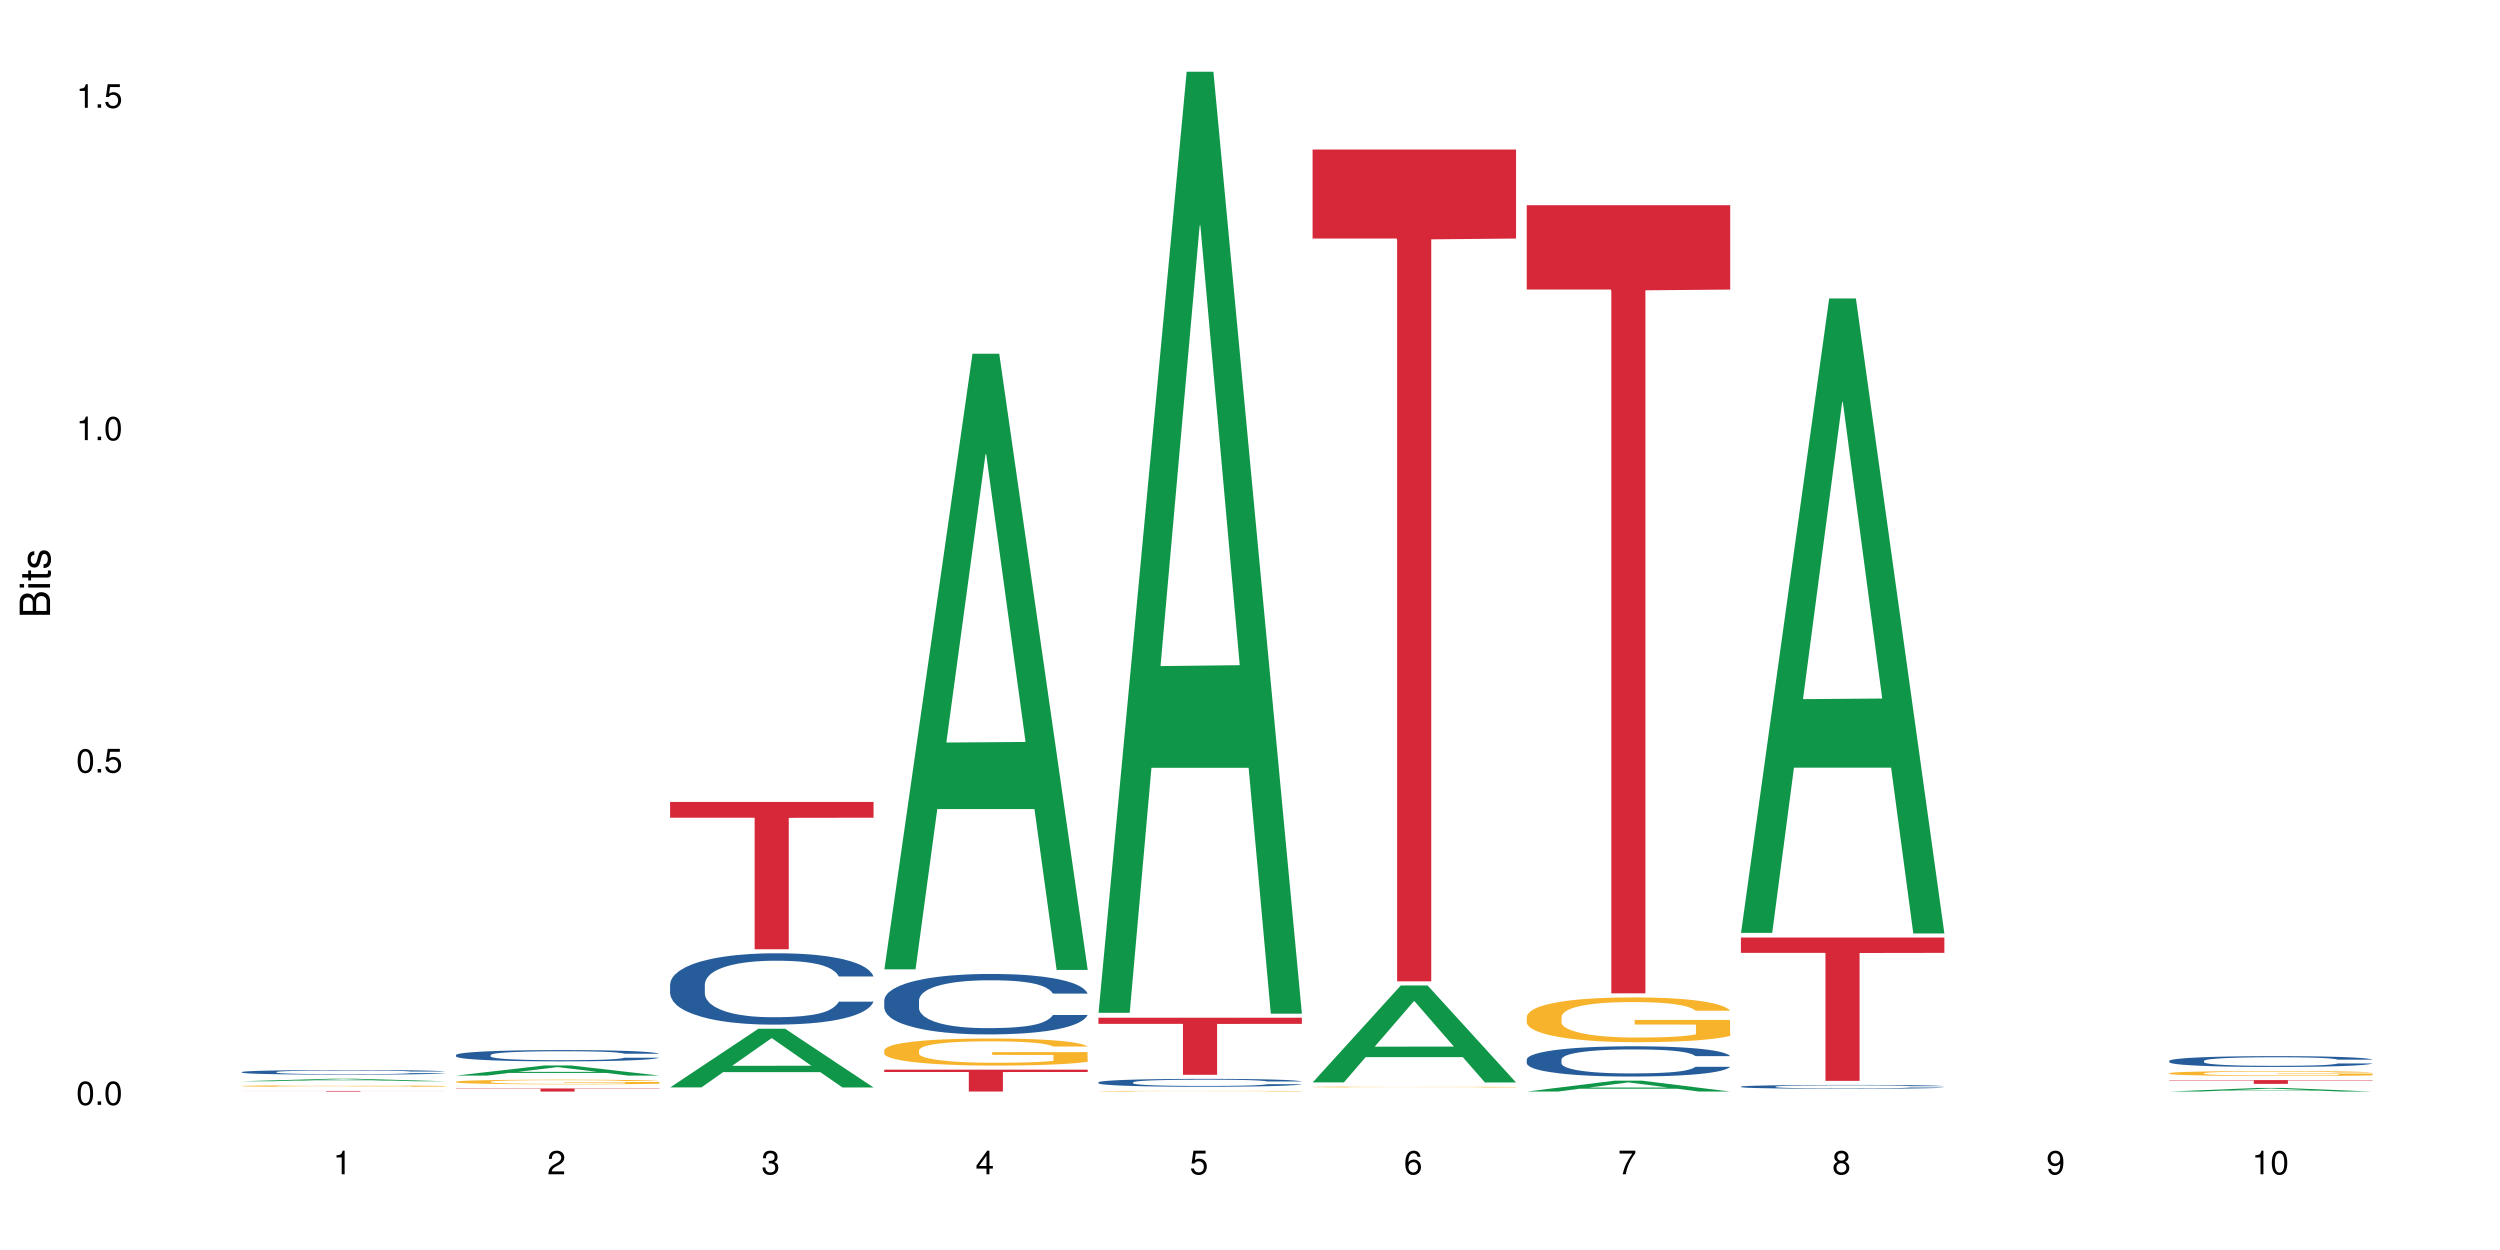 <?xml version="1.0" encoding="UTF-8"?>
<svg xmlns="http://www.w3.org/2000/svg" xmlns:xlink="http://www.w3.org/1999/xlink" width="720pt" height="360pt" viewBox="0 0 720 360" version="1.1">
<defs>
<g>
<symbol overflow="visible" id="glyph0-0">
<path style="stroke:none;" d=""/>
</symbol>
<symbol overflow="visible" id="glyph0-1">
<path style="stroke:none;" d="M 2.641 -6.797 C 2 -6.797 1.422 -6.531 1.078 -6.047 C 0.641 -5.453 0.406 -4.547 0.406 -3.297 C 0.406 -1 1.188 0.219 2.641 0.219 C 4.078 0.219 4.859 -1 4.859 -3.234 C 4.859 -4.562 4.656 -5.438 4.203 -6.047 C 3.844 -6.531 3.281 -6.797 2.641 -6.797 Z M 2.641 -6.047 C 3.547 -6.047 4 -5.125 4 -3.312 C 4 -1.375 3.562 -0.484 2.625 -0.484 C 1.734 -0.484 1.281 -1.422 1.281 -3.281 C 1.281 -5.141 1.734 -6.047 2.641 -6.047 Z M 2.641 -6.047 "/>
</symbol>
<symbol overflow="visible" id="glyph0-2">
<path style="stroke:none;" d="M 1.828 -1 L 0.828 -1 L 0.828 0 L 1.828 0 Z M 1.828 -1 "/>
</symbol>
<symbol overflow="visible" id="glyph0-3">
<path style="stroke:none;" d="M 4.562 -6.797 L 1.062 -6.797 L 0.547 -3.094 L 1.328 -3.094 C 1.719 -3.562 2.047 -3.734 2.578 -3.734 C 3.484 -3.734 4.062 -3.109 4.062 -2.094 C 4.062 -1.125 3.484 -0.531 2.578 -0.531 C 1.828 -0.531 1.375 -0.906 1.188 -1.672 L 0.328 -1.672 C 0.453 -1.109 0.547 -0.844 0.75 -0.594 C 1.125 -0.078 1.828 0.219 2.594 0.219 C 3.969 0.219 4.922 -0.781 4.922 -2.219 C 4.922 -3.562 4.031 -4.484 2.719 -4.484 C 2.25 -4.484 1.859 -4.359 1.469 -4.062 L 1.734 -5.969 L 4.562 -5.969 Z M 4.562 -6.797 "/>
</symbol>
<symbol overflow="visible" id="glyph0-4">
<path style="stroke:none;" d="M 2.484 -4.844 L 2.484 0 L 3.328 0 L 3.328 -6.797 L 2.766 -6.797 C 2.469 -5.75 2.281 -5.609 0.984 -5.453 L 0.984 -4.844 Z M 2.484 -4.844 "/>
</symbol>
<symbol overflow="visible" id="glyph0-5">
<path style="stroke:none;" d="M 4.859 -0.828 L 1.281 -0.828 C 1.359 -1.391 1.672 -1.75 2.5 -2.234 L 3.469 -2.75 C 4.406 -3.266 4.906 -3.969 4.906 -4.812 C 4.906 -5.375 4.672 -5.906 4.266 -6.266 C 3.859 -6.625 3.375 -6.797 2.719 -6.797 C 1.859 -6.797 1.219 -6.5 0.844 -5.922 C 0.609 -5.562 0.5 -5.125 0.484 -4.438 L 1.328 -4.438 C 1.359 -4.906 1.406 -5.188 1.531 -5.406 C 1.75 -5.812 2.188 -6.062 2.703 -6.062 C 3.469 -6.062 4.031 -5.516 4.031 -4.781 C 4.031 -4.25 3.719 -3.797 3.125 -3.438 L 2.234 -2.938 C 0.812 -2.141 0.406 -1.5 0.328 0 L 4.859 0 Z M 4.859 -0.828 "/>
</symbol>
<symbol overflow="visible" id="glyph0-6">
<path style="stroke:none;" d="M 2.125 -3.125 L 2.578 -3.125 C 3.516 -3.125 3.984 -2.703 3.984 -1.891 C 3.984 -1.031 3.469 -0.531 2.578 -0.531 C 1.656 -0.531 1.203 -0.984 1.156 -1.969 L 0.312 -1.969 C 0.344 -1.422 0.438 -1.078 0.609 -0.766 C 0.953 -0.109 1.625 0.219 2.547 0.219 C 3.953 0.219 4.859 -0.609 4.859 -1.906 C 4.859 -2.766 4.516 -3.25 3.703 -3.516 C 4.344 -3.766 4.656 -4.25 4.656 -4.938 C 4.656 -6.109 3.875 -6.797 2.578 -6.797 C 1.203 -6.797 0.484 -6.047 0.453 -4.609 L 1.297 -4.609 C 1.312 -5.016 1.344 -5.25 1.453 -5.453 C 1.641 -5.828 2.062 -6.062 2.594 -6.062 C 3.344 -6.062 3.797 -5.625 3.797 -4.906 C 3.797 -4.422 3.609 -4.141 3.25 -3.984 C 3.016 -3.891 2.719 -3.844 2.125 -3.844 Z M 2.125 -3.125 "/>
</symbol>
<symbol overflow="visible" id="glyph0-7">
<path style="stroke:none;" d="M 3.141 -1.625 L 3.141 0 L 3.984 0 L 3.984 -1.625 L 4.984 -1.625 L 4.984 -2.391 L 3.984 -2.391 L 3.984 -6.797 L 3.359 -6.797 L 0.266 -2.516 L 0.266 -1.625 Z M 3.141 -2.391 L 1 -2.391 L 3.141 -5.359 Z M 3.141 -2.391 "/>
</symbol>
<symbol overflow="visible" id="glyph0-8">
<path style="stroke:none;" d="M 4.781 -5.031 C 4.609 -6.141 3.891 -6.797 2.844 -6.797 C 2.094 -6.797 1.422 -6.438 1.031 -5.828 C 0.609 -5.172 0.406 -4.344 0.406 -3.094 C 0.406 -1.953 0.578 -1.234 0.984 -0.625 C 1.359 -0.078 1.953 0.219 2.703 0.219 C 3.984 0.219 4.922 -0.734 4.922 -2.078 C 4.922 -3.344 4.062 -4.234 2.844 -4.234 C 2.172 -4.234 1.641 -3.969 1.281 -3.469 C 1.281 -5.125 1.828 -6.047 2.797 -6.047 C 3.391 -6.047 3.797 -5.672 3.938 -5.031 Z M 2.734 -3.484 C 3.547 -3.484 4.062 -2.922 4.062 -2 C 4.062 -1.156 3.484 -0.531 2.703 -0.531 C 1.922 -0.531 1.328 -1.188 1.328 -2.047 C 1.328 -2.891 1.906 -3.484 2.734 -3.484 Z M 2.734 -3.484 "/>
</symbol>
<symbol overflow="visible" id="glyph0-9">
<path style="stroke:none;" d="M 4.984 -6.797 L 0.438 -6.797 L 0.438 -5.969 L 4.109 -5.969 C 2.5 -3.656 1.828 -2.234 1.328 0 L 2.219 0 C 2.594 -2.172 3.453 -4.047 4.984 -6.094 Z M 4.984 -6.797 "/>
</symbol>
<symbol overflow="visible" id="glyph0-10">
<path style="stroke:none;" d="M 3.75 -3.578 C 4.453 -4 4.688 -4.344 4.688 -4.984 C 4.688 -6.047 3.844 -6.797 2.641 -6.797 C 1.438 -6.797 0.594 -6.047 0.594 -4.984 C 0.594 -4.359 0.828 -4.016 1.516 -3.578 C 0.734 -3.203 0.359 -2.641 0.359 -1.891 C 0.359 -0.641 1.297 0.219 2.641 0.219 C 3.984 0.219 4.922 -0.641 4.922 -1.875 C 4.922 -2.641 4.531 -3.203 3.75 -3.578 Z M 2.641 -6.047 C 3.359 -6.047 3.812 -5.625 3.812 -4.969 C 3.812 -4.344 3.344 -3.922 2.641 -3.922 C 1.922 -3.922 1.453 -4.344 1.453 -4.984 C 1.453 -5.625 1.922 -6.047 2.641 -6.047 Z M 2.641 -3.203 C 3.484 -3.203 4.062 -2.672 4.062 -1.875 C 4.062 -1.062 3.484 -0.531 2.625 -0.531 C 1.797 -0.531 1.219 -1.078 1.219 -1.875 C 1.219 -2.672 1.797 -3.203 2.641 -3.203 Z M 2.641 -3.203 "/>
</symbol>
<symbol overflow="visible" id="glyph0-11">
<path style="stroke:none;" d="M 0.516 -1.547 C 0.672 -0.438 1.406 0.219 2.438 0.219 C 3.188 0.219 3.859 -0.141 4.266 -0.75 C 4.688 -1.406 4.891 -2.25 4.891 -3.484 C 4.891 -4.625 4.703 -5.359 4.312 -5.953 C 3.938 -6.5 3.344 -6.797 2.594 -6.797 C 1.297 -6.797 0.359 -5.844 0.359 -4.516 C 0.359 -3.25 1.234 -2.344 2.453 -2.344 C 3.094 -2.344 3.562 -2.578 4.016 -3.109 C 4 -1.453 3.469 -0.531 2.5 -0.531 C 1.906 -0.531 1.484 -0.906 1.359 -1.547 Z M 2.578 -6.062 C 3.375 -6.062 3.969 -5.406 3.969 -4.531 C 3.969 -3.688 3.375 -3.094 2.547 -3.094 C 1.734 -3.094 1.234 -3.672 1.234 -4.578 C 1.234 -5.438 1.797 -6.062 2.578 -6.062 Z M 2.578 -6.062 "/>
</symbol>
<symbol overflow="visible" id="glyph1-0">
<path style="stroke:none;" d=""/>
</symbol>
<symbol overflow="visible" id="glyph1-1">
<path style="stroke:none;" d="M 0 -0.953 L 0 -4.891 C 0 -5.719 -0.234 -6.344 -0.734 -6.797 C -1.188 -7.234 -1.812 -7.469 -2.5 -7.469 C -3.547 -7.469 -4.188 -7 -4.625 -5.875 C -4.984 -6.672 -5.641 -7.094 -6.531 -7.094 C -7.156 -7.094 -7.734 -6.859 -8.141 -6.391 C -8.562 -5.938 -8.75 -5.344 -8.75 -4.5 L -8.75 -0.953 Z M -4.984 -2.062 L -7.766 -2.062 L -7.766 -4.219 C -7.766 -4.844 -7.688 -5.203 -7.453 -5.5 C -7.219 -5.812 -6.859 -5.969 -6.375 -5.969 C -5.906 -5.969 -5.531 -5.812 -5.297 -5.5 C -5.062 -5.203 -4.984 -4.844 -4.984 -4.219 Z M -0.984 -2.062 L -4 -2.062 L -4 -4.781 C -4 -5.328 -3.859 -5.688 -3.578 -5.953 C -3.297 -6.219 -2.922 -6.359 -2.484 -6.359 C -2.062 -6.359 -1.688 -6.219 -1.406 -5.953 C -1.109 -5.688 -0.984 -5.328 -0.984 -4.781 Z M -0.984 -2.062 "/>
</symbol>
<symbol overflow="visible" id="glyph1-2">
<path style="stroke:none;" d="M -6.281 -1.797 L -6.281 -0.797 L 0 -0.797 L 0 -1.797 Z M -8.75 -1.797 L -8.75 -0.797 L -7.484 -0.797 L -7.484 -1.797 Z M -8.75 -1.797 "/>
</symbol>
<symbol overflow="visible" id="glyph1-3">
<path style="stroke:none;" d="M -6.281 -3.047 L -6.281 -2.016 L -8.016 -2.016 L -8.016 -1.016 L -6.281 -1.016 L -6.281 -0.172 L -5.469 -0.172 L -5.469 -1.016 L -0.719 -1.016 C -0.078 -1.016 0.281 -1.453 0.281 -2.234 C 0.281 -2.469 0.25 -2.719 0.188 -3.047 L -0.641 -3.047 C -0.609 -2.922 -0.594 -2.766 -0.594 -2.562 C -0.594 -2.141 -0.719 -2.016 -1.156 -2.016 L -5.469 -2.016 L -5.469 -3.047 Z M -6.281 -3.047 "/>
</symbol>
<symbol overflow="visible" id="glyph1-4">
<path style="stroke:none;" d="M -4.531 -5.25 C -5.766 -5.25 -6.469 -4.422 -6.469 -2.969 C -6.469 -1.516 -5.719 -0.562 -4.547 -0.562 C -3.562 -0.562 -3.094 -1.062 -2.734 -2.562 L -2.516 -3.484 C -2.344 -4.188 -2.094 -4.469 -1.625 -4.469 C -1.047 -4.469 -0.641 -3.875 -0.641 -3 C -0.641 -2.453 -0.797 -2 -1.062 -1.75 C -1.25 -1.594 -1.422 -1.531 -1.875 -1.469 L -1.875 -0.406 C -0.422 -0.453 0.281 -1.266 0.281 -2.922 C 0.281 -4.5 -0.5 -5.516 -1.719 -5.516 C -2.656 -5.516 -3.172 -4.984 -3.469 -3.734 L -3.703 -2.766 C -3.891 -1.953 -4.156 -1.609 -4.594 -1.609 C -5.172 -1.609 -5.547 -2.125 -5.547 -2.938 C -5.547 -3.75 -5.203 -4.172 -4.531 -4.203 Z M -4.531 -5.25 "/>
</symbol>
</g>
</defs>
<g id="surface99329">
<rect x="0" y="0" width="720" height="360" style="fill:rgb(100%,100%,100%);fill-opacity:1;stroke:none;"/>
<path style=" stroke:none;fill-rule:nonzero;fill:rgb(6.275%,58.824%,28.235%);fill-opacity:1;" d="M 69.629 311.395 L 69.691 311.395 L 95.047 310.684 L 102.746 310.684 L 128.223 311.398 L 119.273 311.398 L 112.887 311.211 L 84.902 311.211 L 78.645 311.395 L 69.629 311.395 L 87.598 311.133 L 110.32 311.133 L 98.988 310.801 L 98.863 310.797 L 98.738 310.801 L 87.535 311.133 L 87.598 311.133 Z M 69.629 311.395 "/>
<path style=" stroke:none;fill-rule:nonzero;fill:rgb(14.51%,36.078%,60%);fill-opacity:1;" d="M 69.629 308.746 L 69.699 308.742 L 69.699 308.715 L 69.914 308.668 L 70.414 308.609 L 70.914 308.57 L 72.203 308.496 L 73.988 308.426 L 75.848 308.371 L 77.203 308.34 L 78.418 308.316 L 81.207 308.27 L 82.992 308.246 L 84.922 308.227 L 87.281 308.207 L 88.996 308.195 L 92.852 308.176 L 95.711 308.164 L 97.926 308.16 L 102.715 308.16 L 105.574 308.168 L 107.645 308.172 L 109.93 308.184 L 111.859 308.195 L 115.219 308.219 L 118.219 308.254 L 119.578 308.273 L 121.723 308.312 L 123.367 308.348 L 124.508 308.383 L 125.797 308.426 L 126.938 308.48 L 127.797 308.543 L 128.223 308.598 L 118.219 308.598 L 117.719 308.547 L 117.148 308.508 L 116.078 308.461 L 115.004 308.426 L 113.504 308.387 L 112.148 308.363 L 110.289 308.34 L 108.645 308.328 L 106.93 308.316 L 105.285 308.309 L 102.141 308.301 L 98.5 308.301 L 97.141 308.305 L 94.355 308.312 L 92.852 308.32 L 90.711 308.34 L 89.207 308.355 L 87.422 308.379 L 86.207 308.402 L 84.707 308.434 L 83.637 308.461 L 82.422 308.5 L 81.707 308.531 L 81.062 308.566 L 80.492 308.605 L 80.062 308.648 L 79.777 308.695 L 79.633 308.738 L 79.633 308.93 L 79.777 308.973 L 80.133 309.023 L 81.062 309.098 L 82.422 309.164 L 83.992 309.215 L 85.492 309.254 L 86.352 309.27 L 87.492 309.289 L 89.281 309.312 L 91.852 309.34 L 93.352 309.348 L 95.641 309.359 L 97.996 309.363 L 101.141 309.363 L 103.93 309.359 L 105.785 309.352 L 107.715 309.344 L 110.359 309.32 L 112.004 309.301 L 113.434 309.277 L 114.504 309.254 L 115.219 309.234 L 116.293 309.199 L 117.148 309.156 L 117.793 309.113 L 118.219 309.07 L 128.223 309.07 L 127.797 309.121 L 127.152 309.168 L 126.508 309.203 L 125.508 309.246 L 124.367 309.285 L 122.723 309.328 L 121.363 309.355 L 119.578 309.387 L 117.934 309.41 L 116.148 309.43 L 113.504 309.453 L 111.789 309.469 L 109.93 309.477 L 107.715 309.488 L 104.93 309.496 L 101.93 309.5 L 99.141 309.504 L 96.141 309.5 L 93.926 309.496 L 90.996 309.484 L 87.352 309.461 L 84.707 309.438 L 82.633 309.414 L 80.848 309.391 L 78.848 309.359 L 76.273 309.305 L 74.703 309.262 L 73.633 309.227 L 72.418 309.18 L 71.559 309.137 L 70.559 309.07 L 69.844 308.98 L 69.629 308.914 Z M 69.629 308.746 "/>
<path style=" stroke:none;fill-rule:nonzero;fill:rgb(96.863%,70.196%,16.863%);fill-opacity:1;" d="M 69.629 312.766 L 69.699 312.766 L 69.699 312.758 L 69.988 312.738 L 70.703 312.715 L 71.629 312.691 L 72.629 312.676 L 73.273 312.668 L 74.344 312.656 L 75.273 312.648 L 77.633 312.629 L 80.633 312.613 L 82.277 312.605 L 84.137 312.598 L 86.777 312.59 L 87.992 312.59 L 91.711 312.582 L 95.926 312.578 L 105.645 312.578 L 109.645 312.582 L 111.934 312.586 L 113.719 312.59 L 115.578 312.598 L 117.863 312.605 L 120.008 312.613 L 123.438 312.637 L 124.867 312.648 L 126.082 312.664 L 127.152 312.68 L 127.797 312.691 L 128.223 312.707 L 118.293 312.707 L 117.719 312.691 L 117.078 312.684 L 116.004 312.668 L 113.863 312.652 L 111.859 312.641 L 110.145 312.637 L 108.004 312.629 L 105.93 312.625 L 103.57 312.625 L 102.141 312.621 L 98.355 312.621 L 94.926 312.625 L 92.926 312.629 L 91.496 312.633 L 89.496 312.637 L 88.281 312.641 L 85.422 312.656 L 83.992 312.668 L 83.207 312.676 L 82.207 312.688 L 81.492 312.699 L 80.707 312.715 L 80.277 312.727 L 79.703 312.754 L 79.633 312.828 L 79.848 312.844 L 80.277 312.859 L 80.848 312.875 L 81.707 312.887 L 82.562 312.898 L 84.062 312.914 L 85.352 312.926 L 86.352 312.934 L 88.281 312.945 L 89.066 312.949 L 90.922 312.953 L 92.852 312.961 L 95.211 312.965 L 96.996 312.969 L 107.789 312.969 L 110.504 312.965 L 112.359 312.961 L 113.574 312.957 L 115.078 312.953 L 116.148 312.949 L 117.148 312.945 L 118.363 312.938 L 118.363 312.844 L 100.715 312.844 L 100.715 312.797 L 128.152 312.797 L 128.223 312.953 L 126.723 312.965 L 124.867 312.977 L 123.078 312.984 L 121.223 312.988 L 118.578 312.996 L 116.434 313.004 L 113.148 313.008 L 110.145 313.012 L 107 313.016 L 97.996 313.016 L 94.855 313.012 L 92.352 313.008 L 87.781 313 L 84.922 312.992 L 83.062 312.984 L 81.133 312.977 L 79.203 312.965 L 77.488 312.957 L 76.348 312.945 L 75.203 312.938 L 73.988 312.926 L 72.844 312.91 L 71.988 312.898 L 71.203 312.887 L 70.629 312.871 L 70.059 312.855 L 69.773 312.84 L 69.629 312.828 Z M 69.629 312.766 "/>
<path style=" stroke:none;fill-rule:nonzero;fill:rgb(83.922%,15.686%,22.353%);fill-opacity:1;" d="M 69.629 314.195 L 128.223 314.195 L 128.223 314.215 L 103.805 314.215 L 103.805 314.371 L 93.98 314.371 L 93.98 314.215 L 69.629 314.215 Z M 69.629 314.195 "/>
<path style=" stroke:none;fill-rule:nonzero;fill:rgb(6.275%,58.824%,28.235%);fill-opacity:1;" d="M 131.309 309.766 L 131.371 309.766 L 156.727 306.855 L 164.426 306.855 L 189.902 309.77 L 180.953 309.77 L 174.566 309.008 L 146.582 309.008 L 140.324 309.766 L 131.309 309.766 L 149.273 308.695 L 172 308.691 L 160.668 307.332 L 160.543 307.328 L 160.418 307.336 L 149.211 308.691 L 149.273 308.695 Z M 131.309 309.766 "/>
<path style=" stroke:none;fill-rule:nonzero;fill:rgb(14.51%,36.078%,60%);fill-opacity:1;" d="M 131.309 303.84 L 131.379 303.836 L 131.379 303.766 L 131.594 303.652 L 132.094 303.508 L 132.594 303.41 L 133.883 303.234 L 135.668 303.066 L 137.523 302.938 L 138.883 302.859 L 140.098 302.801 L 142.883 302.688 L 144.672 302.633 L 146.602 302.582 L 148.957 302.531 L 150.672 302.5 L 154.531 302.453 L 157.391 302.434 L 159.605 302.426 L 164.395 302.426 L 167.25 302.438 L 169.324 302.453 L 171.609 302.477 L 173.539 302.5 L 176.898 302.566 L 179.898 302.652 L 181.258 302.699 L 183.402 302.789 L 185.043 302.879 L 186.188 302.957 L 187.473 303.066 L 188.617 303.199 L 189.477 303.352 L 189.902 303.48 L 179.898 303.48 L 179.398 303.359 L 178.828 303.27 L 177.758 303.148 L 176.684 303.059 L 175.184 302.973 L 173.824 302.918 L 171.969 302.859 L 170.324 302.824 L 168.609 302.801 L 166.965 302.781 L 163.82 302.762 L 160.176 302.762 L 158.82 302.77 L 156.031 302.793 L 154.531 302.812 L 152.387 302.855 L 150.887 302.895 L 149.102 302.953 L 147.887 303.004 L 146.387 303.082 L 145.312 303.148 L 144.098 303.246 L 143.387 303.32 L 142.742 303.406 L 142.172 303.504 L 141.742 303.605 L 141.457 303.719 L 141.312 303.824 L 141.312 304.285 L 141.457 304.391 L 141.812 304.516 L 142.742 304.699 L 144.098 304.855 L 145.672 304.98 L 147.172 305.07 L 148.031 305.109 L 149.172 305.156 L 150.961 305.219 L 153.531 305.277 L 155.031 305.301 L 157.32 305.324 L 159.676 305.336 L 162.82 305.336 L 165.609 305.324 L 167.465 305.309 L 169.395 305.285 L 172.039 305.234 L 173.684 305.188 L 175.113 305.133 L 176.184 305.074 L 176.898 305.027 L 177.969 304.934 L 178.828 304.832 L 179.473 304.73 L 179.898 304.629 L 189.902 304.629 L 189.477 304.746 L 188.832 304.863 L 188.188 304.949 L 187.188 305.055 L 186.047 305.145 L 184.402 305.25 L 183.043 305.316 L 181.258 305.391 L 179.613 305.449 L 177.828 305.5 L 175.184 305.559 L 173.469 305.59 L 171.609 305.617 L 169.395 305.641 L 166.609 305.66 L 163.605 305.672 L 160.82 305.676 L 157.82 305.668 L 155.605 305.656 L 152.676 305.629 L 149.031 305.578 L 146.387 305.52 L 144.312 305.465 L 142.527 305.406 L 140.527 305.324 L 137.953 305.195 L 136.383 305.094 L 135.309 305.008 L 134.094 304.895 L 133.238 304.789 L 132.238 304.621 L 131.523 304.41 L 131.309 304.25 Z M 131.309 303.84 "/>
<path style=" stroke:none;fill-rule:nonzero;fill:rgb(96.863%,70.196%,16.863%);fill-opacity:1;" d="M 131.309 311.523 L 131.379 311.523 L 131.379 311.5 L 131.664 311.445 L 132.379 311.367 L 133.309 311.305 L 134.309 311.258 L 134.953 311.23 L 136.023 311.195 L 136.953 311.168 L 139.312 311.113 L 142.312 311.059 L 143.957 311.039 L 145.812 311.016 L 148.457 310.992 L 149.672 310.984 L 153.391 310.965 L 157.605 310.953 L 162.25 310.949 L 164.395 310.949 L 167.324 310.957 L 171.324 310.969 L 173.613 310.98 L 175.398 310.992 L 177.254 311.008 L 179.543 311.035 L 181.688 311.062 L 183.402 311.094 L 185.117 311.129 L 186.547 311.168 L 187.762 311.211 L 188.832 311.262 L 189.477 311.305 L 189.902 311.348 L 179.973 311.348 L 179.398 311.305 L 178.758 311.273 L 177.684 311.234 L 176.613 311.203 L 175.539 311.18 L 173.539 311.148 L 171.824 311.129 L 169.68 311.113 L 167.609 311.102 L 165.25 311.094 L 163.82 311.09 L 160.035 311.09 L 156.605 311.098 L 154.605 311.109 L 153.176 311.117 L 151.172 311.137 L 149.957 311.152 L 149.246 311.16 L 147.102 311.199 L 145.672 311.234 L 144.887 311.258 L 143.887 311.293 L 143.172 311.328 L 142.383 311.375 L 141.957 311.414 L 141.383 311.496 L 141.312 311.719 L 141.527 311.766 L 141.957 311.812 L 142.527 311.859 L 143.387 311.906 L 144.242 311.941 L 145.742 311.988 L 147.027 312.02 L 148.031 312.043 L 149.957 312.074 L 150.746 312.086 L 152.602 312.109 L 154.531 312.125 L 156.891 312.141 L 158.676 312.148 L 161.535 312.152 L 165.18 312.152 L 169.469 312.145 L 172.184 312.137 L 174.039 312.125 L 175.254 312.117 L 176.754 312.105 L 177.828 312.09 L 178.828 312.078 L 180.043 312.059 L 180.043 311.766 L 162.391 311.762 L 162.391 311.625 L 189.832 311.625 L 189.902 312.105 L 188.402 312.137 L 186.547 312.168 L 184.758 312.195 L 182.902 312.215 L 180.258 312.238 L 178.113 312.254 L 174.824 312.27 L 171.824 312.281 L 168.68 312.289 L 165.895 312.293 L 162.605 312.293 L 159.676 312.289 L 156.531 312.281 L 154.031 312.273 L 151.746 312.262 L 149.457 312.246 L 146.602 312.219 L 144.742 312.199 L 142.812 312.172 L 140.883 312.141 L 139.168 312.109 L 138.027 312.082 L 136.883 312.055 L 135.668 312.016 L 134.523 311.977 L 133.668 311.938 L 132.879 311.895 L 132.309 311.855 L 131.738 311.797 L 131.453 311.754 L 131.309 311.715 Z M 131.309 311.523 "/>
<path style=" stroke:none;fill-rule:nonzero;fill:rgb(83.922%,15.686%,22.353%);fill-opacity:1;" d="M 131.309 313.473 L 189.902 313.473 L 189.902 313.57 L 165.484 313.57 L 165.484 314.371 L 155.656 314.371 L 155.656 313.57 L 131.309 313.57 Z M 131.309 313.473 "/>
<path style=" stroke:none;fill-rule:nonzero;fill:rgb(6.275%,58.824%,28.235%);fill-opacity:1;" d="M 192.988 313.18 L 193.051 313.164 L 218.402 296.273 L 226.105 296.273 L 251.582 313.195 L 242.629 313.195 L 236.246 308.777 L 208.262 308.777 L 202.004 313.18 L 192.988 313.18 L 210.953 306.949 L 233.68 306.934 L 222.348 299.039 L 222.223 299.023 L 222.098 299.07 L 210.891 306.934 L 210.953 306.949 Z M 192.988 313.18 "/>
<path style=" stroke:none;fill-rule:nonzero;fill:rgb(14.51%,36.078%,60%);fill-opacity:1;" d="M 192.988 283.496 L 193.059 283.477 L 193.059 283.027 L 193.273 282.312 L 193.773 281.41 L 194.273 280.793 L 195.559 279.684 L 197.348 278.613 L 199.203 277.789 L 200.562 277.301 L 201.777 276.926 L 204.562 276.23 L 206.352 275.875 L 208.281 275.555 L 210.637 275.234 L 212.352 275.047 L 216.211 274.75 L 219.07 274.617 L 221.285 274.559 L 226.074 274.559 L 228.93 274.637 L 231.004 274.73 L 233.289 274.879 L 235.219 275.047 L 238.578 275.461 L 241.578 275.988 L 242.938 276.289 L 245.082 276.867 L 246.723 277.434 L 247.867 277.922 L 249.152 278.613 L 250.297 279.461 L 251.152 280.418 L 251.582 281.223 L 241.578 281.223 L 241.078 280.473 L 240.508 279.891 L 239.434 279.121 L 238.363 278.578 L 236.863 278.031 L 235.504 277.676 L 233.648 277.32 L 232.004 277.094 L 230.289 276.926 L 228.645 276.812 L 225.5 276.699 L 221.855 276.699 L 220.5 276.738 L 217.711 276.887 L 216.211 277.02 L 214.066 277.281 L 212.566 277.527 L 210.781 277.902 L 209.566 278.219 L 208.066 278.707 L 206.992 279.141 L 205.777 279.758 L 205.062 280.23 L 204.422 280.754 L 203.848 281.375 L 203.422 282.031 L 203.133 282.727 L 202.992 283.402 L 202.992 286.309 L 203.133 286.984 L 203.492 287.773 L 204.422 288.918 L 205.777 289.914 L 207.352 290.703 L 208.852 291.266 L 209.707 291.527 L 210.852 291.828 L 212.637 292.203 L 215.211 292.578 L 216.711 292.73 L 219 292.879 L 221.355 292.953 L 224.5 292.953 L 227.289 292.879 L 229.145 292.785 L 231.074 292.637 L 233.719 292.316 L 235.363 292.016 L 236.793 291.66 L 237.863 291.305 L 238.578 291.004 L 239.648 290.422 L 240.508 289.781 L 241.148 289.125 L 241.578 288.488 L 251.582 288.488 L 251.152 289.238 L 250.512 289.969 L 249.867 290.516 L 248.867 291.172 L 247.723 291.754 L 246.082 292.41 L 244.723 292.844 L 242.938 293.312 L 241.293 293.668 L 239.508 293.988 L 236.863 294.363 L 235.148 294.551 L 233.289 294.719 L 231.074 294.867 L 228.289 295 L 225.285 295.074 L 222.5 295.094 L 219.5 295.059 L 217.285 294.98 L 214.352 294.812 L 210.711 294.477 L 208.066 294.117 L 205.992 293.762 L 204.207 293.387 L 202.207 292.879 L 199.633 292.055 L 198.062 291.414 L 196.988 290.891 L 195.773 290.156 L 194.918 289.5 L 193.918 288.449 L 193.203 287.117 L 192.988 286.086 Z M 192.988 283.496 "/>
<path style=" stroke:none;fill-rule:nonzero;fill:rgb(83.922%,15.686%,22.353%);fill-opacity:1;" d="M 192.988 230.961 L 251.582 230.961 L 251.582 235.5 L 227.164 235.539 L 227.164 273.383 L 217.336 273.383 L 217.336 235.582 L 217.195 235.5 L 192.988 235.5 Z M 192.988 230.961 "/>
<path style=" stroke:none;fill-rule:nonzero;fill:rgb(6.275%,58.824%,28.235%);fill-opacity:1;" d="M 254.668 279.168 L 254.73 279.004 L 280.082 101.867 L 287.781 101.867 L 313.262 279.336 L 304.309 279.336 L 297.926 233.012 L 269.941 233.012 L 263.68 279.168 L 254.668 279.168 L 272.633 213.848 L 295.359 213.68 L 284.027 130.859 L 283.902 130.695 L 283.777 131.195 L 272.57 213.68 L 272.633 213.848 Z M 254.668 279.168 "/>
<path style=" stroke:none;fill-rule:nonzero;fill:rgb(14.51%,36.078%,60%);fill-opacity:1;" d="M 254.668 288.082 L 254.738 288.066 L 254.738 287.688 L 254.953 287.082 L 255.453 286.32 L 255.953 285.793 L 257.238 284.855 L 259.027 283.949 L 260.883 283.25 L 262.242 282.836 L 263.457 282.52 L 266.242 281.93 L 268.031 281.629 L 269.957 281.359 L 272.316 281.086 L 274.031 280.93 L 277.891 280.676 L 280.75 280.562 L 282.965 280.516 L 287.75 280.516 L 290.609 280.578 L 292.684 280.656 L 294.969 280.785 L 296.898 280.93 L 300.258 281.277 L 303.258 281.723 L 304.617 281.977 L 306.758 282.473 L 308.402 282.949 L 309.547 283.359 L 310.832 283.949 L 311.977 284.664 L 312.832 285.477 L 313.262 286.16 L 303.258 286.16 L 302.758 285.523 L 302.188 285.031 L 301.113 284.379 L 300.043 283.918 L 298.543 283.457 L 297.184 283.156 L 295.328 282.852 L 293.684 282.66 L 291.969 282.52 L 290.324 282.422 L 287.18 282.328 L 283.535 282.328 L 282.18 282.359 L 279.391 282.488 L 277.891 282.598 L 275.746 282.82 L 274.246 283.027 L 272.461 283.344 L 271.246 283.617 L 269.746 284.027 L 268.672 284.395 L 267.457 284.918 L 266.742 285.316 L 266.102 285.762 L 265.527 286.285 L 265.102 286.844 L 264.812 287.434 L 264.672 288.004 L 264.672 290.469 L 264.812 291.043 L 265.172 291.711 L 266.102 292.68 L 267.457 293.523 L 269.031 294.191 L 270.531 294.668 L 271.387 294.891 L 272.531 295.145 L 274.316 295.461 L 276.891 295.781 L 278.391 295.906 L 280.676 296.035 L 283.035 296.098 L 286.18 296.098 L 288.965 296.035 L 290.824 295.953 L 292.754 295.828 L 295.398 295.559 L 297.043 295.301 L 298.469 295 L 299.543 294.699 L 300.258 294.445 L 301.328 293.949 L 302.188 293.41 L 302.828 292.855 L 303.258 292.312 L 313.262 292.312 L 312.832 292.949 L 312.191 293.57 L 311.547 294.031 L 310.547 294.586 L 309.402 295.078 L 307.762 295.637 L 306.402 296.004 L 304.617 296.398 L 302.973 296.703 L 301.188 296.973 L 298.543 297.289 L 296.828 297.449 L 294.969 297.594 L 292.754 297.719 L 289.969 297.832 L 286.965 297.895 L 284.18 297.91 L 281.176 297.879 L 278.961 297.816 L 276.031 297.672 L 272.387 297.387 L 269.746 297.082 L 267.672 296.781 L 265.887 296.465 L 263.887 296.035 L 261.312 295.336 L 259.742 294.793 L 258.668 294.348 L 257.453 293.727 L 256.598 293.172 L 255.598 292.281 L 254.883 291.152 L 254.668 290.277 Z M 254.668 288.082 "/>
<path style=" stroke:none;fill-rule:nonzero;fill:rgb(96.863%,70.196%,16.863%);fill-opacity:1;" d="M 254.668 302.43 L 254.738 302.422 L 254.738 302.277 L 255.023 301.957 L 255.738 301.516 L 256.668 301.152 L 257.668 300.871 L 258.312 300.719 L 259.383 300.508 L 260.312 300.352 L 262.672 300.031 L 265.672 299.73 L 267.316 299.602 L 269.172 299.48 L 271.816 299.348 L 273.031 299.297 L 276.746 299.184 L 280.965 299.109 L 285.609 299.09 L 287.75 299.098 L 290.68 299.125 L 294.684 299.203 L 296.969 299.273 L 298.758 299.348 L 300.613 299.438 L 302.902 299.582 L 305.043 299.75 L 306.758 299.922 L 308.473 300.137 L 309.902 300.363 L 311.117 300.613 L 312.191 300.914 L 312.832 301.16 L 313.262 301.41 L 303.328 301.41 L 302.758 301.16 L 302.113 300.969 L 301.043 300.734 L 299.973 300.562 L 298.898 300.43 L 296.898 300.242 L 295.184 300.129 L 293.039 300.031 L 290.969 299.965 L 288.609 299.922 L 287.18 299.91 L 283.395 299.91 L 279.961 299.957 L 277.961 300.016 L 276.531 300.07 L 274.531 300.18 L 273.316 300.266 L 272.602 300.32 L 270.457 300.543 L 269.031 300.742 L 268.242 300.875 L 267.242 301.09 L 266.527 301.281 L 265.742 301.566 L 265.312 301.781 L 264.742 302.266 L 264.672 303.547 L 264.887 303.816 L 265.312 304.109 L 265.887 304.363 L 266.742 304.637 L 267.602 304.84 L 269.102 305.121 L 270.387 305.305 L 271.387 305.426 L 273.316 305.617 L 274.102 305.684 L 275.961 305.809 L 277.891 305.91 L 280.25 305.996 L 282.035 306.039 L 284.895 306.074 L 288.539 306.074 L 292.824 306.031 L 295.539 305.973 L 297.398 305.918 L 298.613 305.867 L 300.113 305.789 L 301.188 305.719 L 302.188 305.641 L 303.402 305.52 L 303.402 303.816 L 285.75 303.809 L 285.75 303.012 L 313.191 303.004 L 313.262 305.789 L 311.762 305.98 L 309.902 306.164 L 308.117 306.309 L 306.258 306.43 L 303.617 306.562 L 301.473 306.648 L 298.184 306.75 L 295.184 306.812 L 292.039 306.855 L 289.254 306.879 L 285.965 306.883 L 283.035 306.871 L 279.891 306.828 L 277.391 306.77 L 275.105 306.699 L 272.816 306.605 L 269.957 306.457 L 268.102 306.336 L 266.172 306.188 L 264.242 306.008 L 262.527 305.816 L 261.383 305.668 L 260.242 305.496 L 259.027 305.281 L 257.883 305.039 L 257.023 304.82 L 256.238 304.57 L 255.668 304.336 L 255.094 304.016 L 254.809 303.758 L 254.668 303.539 Z M 254.668 302.43 "/>
<path style=" stroke:none;fill-rule:nonzero;fill:rgb(83.922%,15.686%,22.353%);fill-opacity:1;" d="M 254.668 308.062 L 313.262 308.062 L 313.262 308.738 L 288.84 308.746 L 288.84 314.371 L 279.016 314.371 L 279.016 308.75 L 278.875 308.738 L 254.668 308.738 Z M 254.668 308.062 "/>
<path style=" stroke:none;fill-rule:nonzero;fill:rgb(6.275%,58.824%,28.235%);fill-opacity:1;" d="M 316.348 291.68 L 316.41 291.422 L 341.762 20.664 L 349.461 20.664 L 374.941 291.934 L 365.988 291.934 L 359.605 221.121 L 331.621 221.121 L 325.359 291.68 L 316.348 291.68 L 334.312 191.832 L 357.039 191.574 L 345.707 64.984 L 345.582 64.727 L 345.457 65.492 L 334.25 191.574 L 334.312 191.832 Z M 316.348 291.68 "/>
<path style=" stroke:none;fill-rule:nonzero;fill:rgb(14.51%,36.078%,60%);fill-opacity:1;" d="M 316.348 311.703 L 316.418 311.703 L 316.418 311.652 L 316.633 311.574 L 317.133 311.473 L 317.633 311.402 L 318.918 311.281 L 320.703 311.164 L 322.562 311.07 L 323.922 311.016 L 325.137 310.977 L 327.922 310.898 L 329.707 310.859 L 331.637 310.824 L 333.996 310.789 L 335.711 310.77 L 339.57 310.734 L 342.43 310.719 L 344.645 310.715 L 349.43 310.715 L 352.289 310.723 L 354.363 310.734 L 356.648 310.75 L 358.578 310.77 L 361.938 310.812 L 364.938 310.871 L 366.293 310.906 L 368.438 310.969 L 370.082 311.031 L 371.227 311.086 L 372.512 311.164 L 373.656 311.258 L 374.512 311.363 L 374.941 311.453 L 364.938 311.453 L 364.438 311.367 L 363.867 311.305 L 362.793 311.219 L 361.723 311.16 L 360.223 311.098 L 358.863 311.059 L 357.004 311.02 L 355.363 310.996 L 353.648 310.977 L 352.004 310.965 L 348.859 310.949 L 345.215 310.949 L 343.855 310.953 L 341.07 310.973 L 339.57 310.984 L 337.426 311.016 L 335.926 311.043 L 334.141 311.086 L 332.926 311.121 L 331.422 311.172 L 330.352 311.223 L 329.137 311.289 L 328.422 311.344 L 327.777 311.398 L 327.207 311.469 L 326.777 311.543 L 326.492 311.617 L 326.352 311.691 L 326.352 312.016 L 326.492 312.09 L 326.852 312.18 L 327.777 312.305 L 329.137 312.414 L 330.707 312.504 L 332.211 312.566 L 333.066 312.594 L 334.211 312.629 L 335.996 312.668 L 338.57 312.711 L 340.07 312.727 L 342.355 312.742 L 344.715 312.75 L 347.859 312.75 L 350.645 312.742 L 352.504 312.734 L 354.434 312.715 L 357.078 312.68 L 358.719 312.648 L 360.148 312.609 L 361.223 312.57 L 361.938 312.535 L 363.008 312.473 L 363.867 312.398 L 364.508 312.328 L 364.938 312.258 L 374.941 312.258 L 374.512 312.34 L 373.871 312.422 L 373.227 312.48 L 372.227 312.555 L 371.082 312.617 L 369.438 312.691 L 368.082 312.738 L 366.293 312.793 L 364.652 312.832 L 362.863 312.867 L 360.223 312.906 L 358.508 312.93 L 356.648 312.945 L 354.434 312.965 L 351.645 312.977 L 348.645 312.988 L 345.859 312.988 L 342.855 312.984 L 340.641 312.977 L 337.711 312.957 L 334.066 312.922 L 331.422 312.879 L 329.352 312.84 L 327.566 312.801 L 325.562 312.742 L 322.992 312.652 L 321.418 312.582 L 320.348 312.523 L 319.133 312.441 L 318.273 312.367 L 317.273 312.254 L 316.559 312.105 L 316.348 311.992 Z M 316.348 311.703 "/>
<path style=" stroke:none;fill-rule:nonzero;fill:rgb(96.863%,70.196%,16.863%);fill-opacity:1;" d="M 316.348 314.254 L 316.418 314.254 L 316.418 314.25 L 316.703 314.242 L 317.418 314.23 L 318.348 314.223 L 319.348 314.215 L 319.992 314.211 L 321.062 314.207 L 321.992 314.199 L 324.348 314.191 L 327.352 314.184 L 328.992 314.184 L 330.852 314.18 L 333.496 314.176 L 334.711 314.172 L 338.426 314.172 L 342.641 314.168 L 352.359 314.168 L 356.363 314.172 L 358.648 314.172 L 360.434 314.176 L 362.293 314.176 L 364.578 314.18 L 366.723 314.188 L 370.152 314.195 L 371.582 314.203 L 372.797 314.207 L 373.871 314.215 L 374.512 314.223 L 374.941 314.23 L 365.008 314.23 L 364.438 314.223 L 363.793 314.219 L 362.723 314.211 L 361.648 314.207 L 360.578 314.203 L 358.578 314.199 L 356.863 314.195 L 354.719 314.191 L 339.641 314.191 L 338.211 314.195 L 336.211 314.195 L 334.996 314.199 L 334.281 314.199 L 332.137 314.207 L 330.707 314.211 L 329.922 314.215 L 328.922 314.219 L 328.207 314.227 L 327.422 314.234 L 326.992 314.238 L 326.422 314.25 L 326.352 314.285 L 326.562 314.293 L 326.992 314.297 L 327.566 314.305 L 328.422 314.312 L 329.281 314.316 L 330.781 314.324 L 332.066 314.328 L 333.066 314.332 L 334.996 314.336 L 335.781 314.34 L 337.641 314.344 L 339.57 314.344 L 341.93 314.348 L 357.219 314.348 L 359.078 314.344 L 361.793 314.344 L 362.863 314.34 L 363.867 314.34 L 365.078 314.336 L 365.078 314.293 L 347.43 314.289 L 347.43 314.27 L 374.871 314.27 L 374.941 314.344 L 373.441 314.348 L 371.582 314.352 L 369.797 314.355 L 367.938 314.359 L 365.293 314.363 L 363.152 314.363 L 359.863 314.367 L 356.863 314.367 L 353.719 314.371 L 341.57 314.371 L 339.07 314.367 L 336.781 314.367 L 334.496 314.363 L 331.637 314.359 L 329.781 314.355 L 325.922 314.348 L 324.207 314.344 L 321.918 314.336 L 320.703 314.328 L 319.562 314.324 L 318.703 314.316 L 317.918 314.312 L 317.348 314.305 L 316.773 314.297 L 316.488 314.289 L 316.348 314.285 Z M 316.348 314.254 "/>
<path style=" stroke:none;fill-rule:nonzero;fill:rgb(83.922%,15.686%,22.353%);fill-opacity:1;" d="M 316.348 293.113 L 374.941 293.113 L 374.941 294.871 L 350.52 294.887 L 350.52 309.535 L 340.695 309.535 L 340.695 294.902 L 340.555 294.871 L 316.348 294.871 Z M 316.348 293.113 "/>
<path style=" stroke:none;fill-rule:nonzero;fill:rgb(6.275%,58.824%,28.235%);fill-opacity:1;" d="M 378.023 311.727 L 378.086 311.703 L 403.441 283.805 L 411.141 283.805 L 436.621 311.754 L 427.668 311.754 L 421.281 304.457 L 393.301 304.457 L 387.039 311.727 L 378.023 311.727 L 395.992 301.441 L 418.715 301.414 L 407.387 288.371 L 407.262 288.344 L 407.137 288.422 L 395.93 301.414 L 395.992 301.441 Z M 378.023 311.727 "/>
<path style=" stroke:none;fill-rule:nonzero;fill:rgb(14.51%,36.078%,60%);fill-opacity:1;" d="M 378.023 314.363 L 380.598 314.363 L 382.383 314.359 L 435.336 314.359 L 436.191 314.363 L 436.621 314.363 L 425.543 314.363 L 424.473 314.359 L 392.031 314.359 L 390.816 314.363 L 388.027 314.363 L 388.027 314.367 L 400.25 314.367 L 401.75 314.371 L 416.113 314.371 L 418.758 314.367 L 436.621 314.367 L 431.117 314.367 L 429.762 314.371 L 387.242 314.371 L 384.672 314.367 L 378.238 314.367 Z M 378.023 314.363 "/>
<path style=" stroke:none;fill-rule:nonzero;fill:rgb(96.863%,70.196%,16.863%);fill-opacity:1;" d="M 378.023 313.039 L 378.098 313.039 L 378.098 313.035 L 378.383 313.023 L 379.098 313.012 L 380.027 313 L 381.027 312.988 L 381.668 312.984 L 382.742 312.977 L 383.672 312.973 L 386.027 312.965 L 389.031 312.953 L 390.672 312.949 L 392.531 312.945 L 395.176 312.941 L 396.391 312.941 L 400.105 312.938 L 404.32 312.934 L 414.039 312.934 L 418.043 312.938 L 420.328 312.941 L 422.113 312.941 L 423.973 312.945 L 426.258 312.949 L 428.402 312.953 L 430.117 312.961 L 431.832 312.965 L 433.262 312.973 L 434.477 312.98 L 435.547 312.992 L 436.191 313 L 436.621 313.008 L 426.688 313.008 L 426.117 313 L 425.473 312.992 L 424.402 312.984 L 423.328 312.98 L 422.258 312.977 L 420.258 312.969 L 418.543 312.965 L 416.398 312.965 L 414.324 312.961 L 401.32 312.961 L 399.891 312.965 L 397.891 312.969 L 396.676 312.969 L 395.961 312.973 L 393.816 312.98 L 392.387 312.984 L 391.602 312.988 L 390.602 312.996 L 389.887 313.004 L 389.102 313.012 L 388.672 313.02 L 388.102 313.035 L 388.027 313.074 L 388.242 313.082 L 388.672 313.09 L 389.242 313.098 L 390.102 313.109 L 390.961 313.113 L 392.461 313.125 L 393.746 313.129 L 394.746 313.133 L 396.676 313.141 L 397.461 313.141 L 399.32 313.145 L 401.25 313.148 L 403.605 313.152 L 416.184 313.152 L 418.898 313.148 L 421.973 313.148 L 423.473 313.145 L 424.543 313.141 L 425.543 313.141 L 426.758 313.137 L 426.758 313.082 L 409.109 313.082 L 409.109 313.059 L 436.551 313.059 L 436.621 313.145 L 435.121 313.148 L 433.262 313.156 L 431.477 313.16 L 429.617 313.164 L 426.973 313.168 L 424.828 313.172 L 421.543 313.176 L 418.543 313.176 L 415.398 313.18 L 406.395 313.18 L 403.25 313.176 L 400.75 313.176 L 398.461 313.172 L 396.176 313.172 L 393.316 313.164 L 391.461 313.16 L 387.602 313.152 L 385.887 313.145 L 383.598 313.137 L 382.383 313.129 L 381.242 313.121 L 380.383 313.113 L 379.598 313.105 L 379.027 313.098 L 378.453 313.09 L 378.168 313.082 L 378.023 313.074 Z M 378.023 313.039 "/>
<path style=" stroke:none;fill-rule:nonzero;fill:rgb(83.922%,15.686%,22.353%);fill-opacity:1;" d="M 378.023 43.059 L 436.621 43.059 L 436.621 68.703 L 412.199 68.93 L 412.199 282.625 L 402.375 282.625 L 402.375 69.152 L 402.23 68.703 L 378.023 68.703 Z M 378.023 43.059 "/>
<path style=" stroke:none;fill-rule:nonzero;fill:rgb(6.275%,58.824%,28.235%);fill-opacity:1;" d="M 439.703 314.367 L 439.766 314.363 L 465.121 311.223 L 472.82 311.223 L 498.301 314.371 L 489.348 314.371 L 482.961 313.551 L 454.98 313.551 L 448.719 314.367 L 439.703 314.367 L 457.672 313.211 L 480.395 313.207 L 469.066 311.738 L 468.938 311.734 L 468.812 311.746 L 457.609 313.207 L 457.672 313.211 Z M 439.703 314.367 "/>
<path style=" stroke:none;fill-rule:nonzero;fill:rgb(14.51%,36.078%,60%);fill-opacity:1;" d="M 439.703 305.125 L 439.777 305.117 L 439.777 304.926 L 439.988 304.621 L 440.492 304.238 L 440.992 303.977 L 442.277 303.508 L 444.062 303.055 L 445.922 302.703 L 447.277 302.496 L 448.492 302.336 L 451.281 302.043 L 453.066 301.891 L 454.996 301.754 L 457.355 301.621 L 459.07 301.539 L 462.93 301.414 L 465.785 301.359 L 468 301.332 L 472.789 301.332 L 475.648 301.367 L 477.719 301.406 L 480.008 301.469 L 481.938 301.539 L 485.293 301.715 L 488.297 301.938 L 489.652 302.066 L 491.797 302.312 L 493.441 302.551 L 494.582 302.758 L 495.871 303.055 L 497.012 303.41 L 497.871 303.816 L 498.301 304.16 L 488.297 304.16 L 487.797 303.844 L 487.223 303.594 L 486.152 303.27 L 485.078 303.039 L 483.578 302.809 L 482.223 302.656 L 480.363 302.504 L 478.719 302.41 L 477.004 302.336 L 475.363 302.289 L 472.219 302.242 L 468.574 302.242 L 467.215 302.258 L 464.43 302.32 L 462.93 302.375 L 460.785 302.488 L 459.285 302.59 L 457.496 302.75 L 456.281 302.887 L 454.781 303.094 L 453.711 303.277 L 452.496 303.539 L 451.781 303.738 L 451.137 303.961 L 450.566 304.223 L 450.137 304.504 L 449.852 304.797 L 449.707 305.086 L 449.707 306.32 L 449.852 306.605 L 450.207 306.941 L 451.137 307.426 L 452.496 307.848 L 454.066 308.184 L 455.566 308.422 L 456.426 308.531 L 457.57 308.66 L 459.355 308.82 L 461.926 308.977 L 463.43 309.043 L 465.715 309.105 L 468.074 309.137 L 471.219 309.137 L 474.004 309.105 L 475.863 309.066 L 477.793 309 L 480.434 308.867 L 482.078 308.738 L 483.508 308.586 L 484.578 308.438 L 485.293 308.309 L 486.367 308.062 L 487.223 307.793 L 487.867 307.512 L 488.297 307.242 L 498.301 307.242 L 497.871 307.562 L 497.227 307.871 L 496.586 308.102 L 495.586 308.379 L 494.441 308.629 L 492.797 308.906 L 491.441 309.09 L 489.652 309.289 L 488.008 309.441 L 486.223 309.574 L 483.578 309.734 L 481.863 309.812 L 480.008 309.887 L 477.793 309.949 L 475.004 310.004 L 472.004 310.035 L 469.215 310.047 L 466.215 310.027 L 464 309.996 L 461.07 309.926 L 457.426 309.781 L 454.781 309.633 L 452.711 309.48 L 450.922 309.32 L 448.922 309.105 L 446.352 308.754 L 444.777 308.484 L 443.707 308.262 L 442.492 307.949 L 441.633 307.672 L 440.633 307.227 L 439.918 306.66 L 439.703 306.223 Z M 439.703 305.125 "/>
<path style=" stroke:none;fill-rule:nonzero;fill:rgb(96.863%,70.196%,16.863%);fill-opacity:1;" d="M 439.703 292.781 L 439.777 292.77 L 439.777 292.531 L 440.062 292.004 L 440.777 291.273 L 441.707 290.672 L 442.707 290.199 L 443.348 289.953 L 444.422 289.598 L 445.348 289.34 L 447.707 288.809 L 450.707 288.316 L 452.352 288.102 L 454.211 287.902 L 456.855 287.68 L 458.07 287.598 L 461.785 287.406 L 466 287.289 L 470.645 287.254 L 472.789 287.266 L 475.719 287.312 L 479.719 287.441 L 482.008 287.562 L 483.793 287.68 L 485.652 287.832 L 487.938 288.066 L 490.082 288.352 L 491.797 288.633 L 493.512 288.988 L 494.941 289.363 L 496.156 289.777 L 497.227 290.27 L 497.871 290.684 L 498.301 291.094 L 488.367 291.094 L 487.797 290.684 L 487.152 290.363 L 486.082 289.977 L 485.008 289.691 L 483.938 289.469 L 481.938 289.164 L 480.223 288.973 L 478.078 288.809 L 476.004 288.703 L 473.648 288.633 L 472.219 288.609 L 468.43 288.609 L 465 288.691 L 463 288.785 L 461.57 288.879 L 459.57 289.059 L 458.355 289.199 L 457.641 289.293 L 455.496 289.656 L 454.066 289.988 L 453.281 290.211 L 452.281 290.566 L 451.566 290.883 L 450.781 291.355 L 450.352 291.707 L 449.781 292.508 L 449.707 294.629 L 449.922 295.078 L 450.352 295.559 L 450.922 295.984 L 451.781 296.43 L 452.637 296.773 L 454.141 297.234 L 455.426 297.539 L 456.426 297.738 L 458.355 298.059 L 459.141 298.164 L 461 298.375 L 462.93 298.539 L 465.285 298.68 L 467.074 298.754 L 469.93 298.812 L 473.574 298.812 L 477.863 298.742 L 480.578 298.645 L 482.438 298.551 L 483.652 298.469 L 485.152 298.34 L 486.223 298.223 L 487.223 298.094 L 488.438 297.891 L 488.438 295.078 L 470.789 295.066 L 470.789 293.746 L 498.227 293.734 L 498.301 298.34 L 496.801 298.656 L 494.941 298.965 L 493.156 299.199 L 491.297 299.398 L 488.652 299.625 L 486.508 299.766 L 483.223 299.93 L 480.223 300.035 L 477.078 300.105 L 474.289 300.141 L 471.004 300.152 L 468.074 300.129 L 464.93 300.059 L 462.43 299.965 L 460.141 299.848 L 457.855 299.695 L 454.996 299.445 L 453.137 299.246 L 451.211 299 L 449.281 298.703 L 447.566 298.387 L 446.422 298.141 L 445.277 297.855 L 444.062 297.504 L 442.922 297.102 L 442.062 296.738 L 441.277 296.324 L 440.703 295.938 L 440.133 295.406 L 439.848 294.984 L 439.703 294.617 Z M 439.703 292.781 "/>
<path style=" stroke:none;fill-rule:nonzero;fill:rgb(83.922%,15.686%,22.353%);fill-opacity:1;" d="M 439.703 59.098 L 498.301 59.098 L 498.301 83.395 L 473.879 83.609 L 473.879 286.074 L 464.055 286.074 L 464.055 83.82 L 463.91 83.395 L 439.703 83.395 Z M 439.703 59.098 "/>
<path style=" stroke:none;fill-rule:nonzero;fill:rgb(6.275%,58.824%,28.235%);fill-opacity:1;" d="M 501.383 268.66 L 501.445 268.488 L 526.801 85.957 L 534.5 85.957 L 559.98 268.832 L 551.027 268.832 L 544.641 221.094 L 516.66 221.094 L 510.398 268.66 L 501.383 268.66 L 519.352 201.348 L 542.074 201.176 L 530.742 115.836 L 530.617 115.664 L 530.492 116.18 L 519.289 201.176 L 519.352 201.348 Z M 501.383 268.66 "/>
<path style=" stroke:none;fill-rule:nonzero;fill:rgb(14.51%,36.078%,60%);fill-opacity:1;" d="M 501.383 312.945 L 501.453 312.941 L 501.453 312.918 L 501.668 312.879 L 502.168 312.832 L 502.668 312.797 L 503.957 312.738 L 505.742 312.68 L 507.602 312.637 L 508.957 312.609 L 510.172 312.59 L 512.961 312.551 L 514.746 312.531 L 516.676 312.516 L 519.035 312.496 L 520.75 312.488 L 524.605 312.473 L 527.465 312.465 L 529.68 312.461 L 534.469 312.461 L 537.328 312.465 L 539.398 312.469 L 541.688 312.477 L 543.613 312.488 L 546.973 312.508 L 549.977 312.539 L 551.332 312.555 L 553.477 312.586 L 555.121 312.617 L 556.262 312.641 L 557.551 312.68 L 558.691 312.727 L 559.551 312.777 L 559.98 312.82 L 549.977 312.82 L 549.473 312.781 L 548.902 312.75 L 547.832 312.707 L 546.758 312.68 L 545.258 312.648 L 543.902 312.629 L 542.043 312.609 L 540.398 312.598 L 538.684 312.59 L 537.039 312.582 L 533.898 312.578 L 528.895 312.578 L 526.109 312.586 L 524.605 312.594 L 522.465 312.609 L 520.961 312.621 L 519.176 312.641 L 517.961 312.66 L 516.461 312.684 L 515.391 312.707 L 514.176 312.742 L 513.461 312.766 L 512.816 312.797 L 512.246 312.828 L 511.816 312.863 L 511.531 312.902 L 511.387 312.938 L 511.387 313.098 L 511.531 313.133 L 511.887 313.176 L 512.816 313.238 L 514.176 313.289 L 515.746 313.332 L 517.246 313.363 L 518.105 313.379 L 519.246 313.395 L 521.035 313.414 L 523.605 313.434 L 525.105 313.441 L 527.395 313.449 L 529.754 313.453 L 532.895 313.453 L 535.684 313.449 L 537.543 313.445 L 539.469 313.438 L 542.113 313.422 L 543.758 313.402 L 545.188 313.387 L 546.258 313.367 L 546.973 313.348 L 548.047 313.316 L 548.902 313.285 L 549.547 313.246 L 549.977 313.215 L 559.98 313.215 L 559.551 313.254 L 558.906 313.293 L 558.266 313.324 L 557.262 313.359 L 556.121 313.391 L 554.477 313.426 L 553.117 313.449 L 551.332 313.473 L 549.688 313.492 L 547.902 313.512 L 545.258 313.531 L 543.543 313.543 L 541.688 313.551 L 539.469 313.559 L 536.684 313.566 L 533.684 313.57 L 527.895 313.57 L 525.68 313.562 L 522.75 313.555 L 519.105 313.535 L 516.461 313.52 L 514.391 313.5 L 512.602 313.477 L 510.602 313.449 L 508.027 313.406 L 506.457 313.371 L 505.387 313.344 L 504.172 313.305 L 503.312 313.27 L 502.312 313.211 L 501.598 313.141 L 501.383 313.082 Z M 501.383 312.945 "/>
<path style=" stroke:none;fill-rule:nonzero;fill:rgb(83.922%,15.686%,22.353%);fill-opacity:1;" d="M 501.383 270.008 L 559.98 270.008 L 559.98 274.426 L 535.559 274.465 L 535.559 311.281 L 525.734 311.281 L 525.734 274.504 L 525.59 274.426 L 501.383 274.426 Z M 501.383 270.008 "/>
<path style=" stroke:none;fill-rule:nonzero;fill:rgb(6.275%,58.824%,28.235%);fill-opacity:1;" d="M 624.742 314.371 L 624.805 314.367 L 650.156 313.332 L 657.859 313.332 L 683.336 314.371 L 674.387 314.371 L 668 314.102 L 640.016 314.102 L 633.758 314.371 L 624.742 314.371 L 642.707 313.988 L 665.434 313.988 L 654.102 313.504 L 653.977 313.5 L 653.852 313.504 L 642.645 313.988 L 642.707 313.988 Z M 624.742 314.371 "/>
<path style=" stroke:none;fill-rule:nonzero;fill:rgb(14.51%,36.078%,60%);fill-opacity:1;" d="M 624.742 305.523 L 624.812 305.52 L 624.812 305.453 L 625.027 305.344 L 625.527 305.207 L 626.027 305.113 L 627.312 304.945 L 629.102 304.781 L 630.957 304.656 L 632.316 304.582 L 633.531 304.527 L 636.316 304.422 L 638.105 304.367 L 640.035 304.316 L 642.391 304.27 L 644.105 304.242 L 647.965 304.195 L 650.824 304.176 L 653.039 304.168 L 657.828 304.168 L 660.684 304.18 L 662.758 304.191 L 665.043 304.215 L 666.973 304.242 L 670.332 304.305 L 673.332 304.383 L 674.691 304.43 L 676.836 304.52 L 678.477 304.602 L 679.621 304.676 L 680.906 304.781 L 682.051 304.91 L 682.91 305.055 L 683.336 305.18 L 673.332 305.18 L 672.832 305.066 L 672.262 304.977 L 671.188 304.859 L 670.117 304.777 L 668.617 304.695 L 667.258 304.641 L 665.402 304.586 L 663.758 304.551 L 662.043 304.527 L 660.398 304.508 L 657.254 304.492 L 653.609 304.492 L 652.254 304.496 L 649.465 304.52 L 647.965 304.539 L 645.82 304.582 L 644.32 304.617 L 642.535 304.676 L 641.32 304.723 L 639.82 304.797 L 638.746 304.863 L 637.531 304.957 L 636.816 305.027 L 636.176 305.109 L 635.602 305.203 L 635.176 305.301 L 634.891 305.406 L 634.746 305.508 L 634.746 305.953 L 634.891 306.055 L 635.246 306.172 L 636.176 306.348 L 637.531 306.5 L 639.105 306.617 L 640.605 306.703 L 641.465 306.742 L 642.605 306.789 L 644.395 306.848 L 646.965 306.902 L 648.465 306.926 L 650.754 306.949 L 653.109 306.961 L 656.254 306.961 L 659.043 306.949 L 660.898 306.934 L 662.828 306.91 L 665.473 306.863 L 667.117 306.816 L 668.547 306.762 L 669.617 306.711 L 670.332 306.664 L 671.402 306.574 L 672.262 306.48 L 672.902 306.379 L 673.332 306.281 L 683.336 306.281 L 682.91 306.395 L 682.266 306.508 L 681.621 306.59 L 680.621 306.691 L 679.477 306.777 L 677.836 306.879 L 676.477 306.941 L 674.691 307.016 L 673.047 307.07 L 671.262 307.117 L 668.617 307.176 L 666.902 307.203 L 665.043 307.227 L 662.828 307.25 L 660.043 307.27 L 657.039 307.281 L 654.254 307.285 L 651.254 307.281 L 649.039 307.27 L 646.109 307.242 L 642.465 307.191 L 639.82 307.137 L 637.746 307.082 L 635.961 307.027 L 633.961 306.949 L 631.387 306.824 L 629.816 306.727 L 628.742 306.648 L 627.527 306.535 L 626.672 306.438 L 625.672 306.277 L 624.957 306.074 L 624.742 305.918 Z M 624.742 305.523 "/>
<path style=" stroke:none;fill-rule:nonzero;fill:rgb(96.863%,70.196%,16.863%);fill-opacity:1;" d="M 624.742 309.074 L 624.812 309.074 L 624.812 309.047 L 625.098 308.988 L 625.812 308.906 L 626.742 308.84 L 627.742 308.789 L 628.387 308.762 L 629.457 308.723 L 630.387 308.695 L 632.746 308.637 L 635.746 308.582 L 637.391 308.559 L 639.246 308.535 L 641.891 308.512 L 643.105 308.504 L 646.82 308.48 L 651.039 308.469 L 655.684 308.465 L 657.828 308.465 L 660.758 308.473 L 664.758 308.484 L 667.043 308.5 L 668.832 308.512 L 670.688 308.527 L 672.977 308.555 L 675.121 308.586 L 676.836 308.617 L 678.551 308.656 L 679.98 308.699 L 681.191 308.742 L 682.266 308.797 L 682.91 308.844 L 683.336 308.887 L 673.406 308.887 L 672.832 308.844 L 672.191 308.809 L 671.117 308.766 L 670.047 308.734 L 668.973 308.707 L 666.973 308.676 L 665.258 308.656 L 663.113 308.637 L 661.043 308.625 L 658.684 308.617 L 657.254 308.613 L 653.469 308.613 L 650.039 308.625 L 648.035 308.633 L 646.609 308.645 L 644.605 308.664 L 643.391 308.68 L 642.676 308.691 L 640.535 308.73 L 639.105 308.766 L 638.32 308.789 L 637.316 308.828 L 636.605 308.863 L 635.816 308.918 L 635.391 308.957 L 634.816 309.043 L 634.746 309.277 L 634.961 309.328 L 635.391 309.379 L 635.961 309.426 L 636.816 309.477 L 637.676 309.516 L 639.176 309.566 L 640.461 309.598 L 641.465 309.621 L 643.391 309.656 L 644.18 309.668 L 646.035 309.691 L 647.965 309.711 L 650.324 309.727 L 652.109 309.734 L 654.969 309.738 L 658.613 309.738 L 662.898 309.73 L 665.617 309.723 L 667.473 309.711 L 668.688 309.703 L 670.188 309.688 L 671.262 309.676 L 672.262 309.66 L 673.477 309.637 L 673.477 309.328 L 655.824 309.328 L 655.824 309.18 L 683.266 309.18 L 683.336 309.688 L 681.836 309.723 L 679.98 309.758 L 678.191 309.781 L 676.336 309.805 L 673.691 309.828 L 671.547 309.844 L 668.258 309.863 L 665.258 309.875 L 662.113 309.883 L 659.328 309.887 L 653.109 309.887 L 649.965 309.879 L 647.465 309.867 L 645.18 309.855 L 642.891 309.836 L 640.035 309.809 L 638.176 309.789 L 636.246 309.762 L 634.316 309.727 L 632.602 309.691 L 631.457 309.664 L 630.316 309.633 L 629.102 309.594 L 627.957 309.551 L 627.102 309.512 L 626.312 309.465 L 625.742 309.422 L 625.172 309.363 L 624.883 309.316 L 624.742 309.277 Z M 624.742 309.074 "/>
<path style=" stroke:none;fill-rule:nonzero;fill:rgb(83.922%,15.686%,22.353%);fill-opacity:1;" d="M 624.742 311.066 L 683.336 311.066 L 683.336 311.184 L 658.918 311.184 L 658.918 312.152 L 649.09 312.152 L 649.09 311.184 L 624.742 311.184 Z M 624.742 311.066 "/>
<g style="fill:rgb(0%,0%,0%);fill-opacity:1;">
  <use xlink:href="#glyph0-1" x="21.957" y="318.198"/>
  <use xlink:href="#glyph0-2" x="27.291" y="318.198"/>
  <use xlink:href="#glyph0-1" x="29.958" y="318.198"/>
</g>
<g style="fill:rgb(0%,0%,0%);fill-opacity:1;">
  <use xlink:href="#glyph0-1" x="21.957" y="222.479"/>
  <use xlink:href="#glyph0-2" x="27.291" y="222.479"/>
  <use xlink:href="#glyph0-3" x="29.958" y="222.479"/>
</g>
<g style="fill:rgb(0%,0%,0%);fill-opacity:1;">
  <use xlink:href="#glyph0-4" x="21.957" y="126.761"/>
  <use xlink:href="#glyph0-2" x="27.291" y="126.761"/>
  <use xlink:href="#glyph0-1" x="29.958" y="126.761"/>
</g>
<g style="fill:rgb(0%,0%,0%);fill-opacity:1;">
  <use xlink:href="#glyph0-4" x="21.957" y="31.038"/>
  <use xlink:href="#glyph0-2" x="27.291" y="31.038"/>
  <use xlink:href="#glyph0-3" x="29.958" y="31.038"/>
</g>
<g style="fill:rgb(0%,0%,0%);fill-opacity:1;">
  <use xlink:href="#glyph0-4" x="95.926" y="338.19"/>
</g>
<g style="fill:rgb(0%,0%,0%);fill-opacity:1;">
  <use xlink:href="#glyph0-5" x="157.605" y="338.19"/>
</g>
<g style="fill:rgb(0%,0%,0%);fill-opacity:1;">
  <use xlink:href="#glyph0-6" x="219.285" y="338.19"/>
</g>
<g style="fill:rgb(0%,0%,0%);fill-opacity:1;">
  <use xlink:href="#glyph0-7" x="280.965" y="338.19"/>
</g>
<g style="fill:rgb(0%,0%,0%);fill-opacity:1;">
  <use xlink:href="#glyph0-3" x="342.645" y="338.19"/>
</g>
<g style="fill:rgb(0%,0%,0%);fill-opacity:1;">
  <use xlink:href="#glyph0-8" x="404.324" y="338.19"/>
</g>
<g style="fill:rgb(0%,0%,0%);fill-opacity:1;">
  <use xlink:href="#glyph0-9" x="466" y="338.19"/>
</g>
<g style="fill:rgb(0%,0%,0%);fill-opacity:1;">
  <use xlink:href="#glyph0-10" x="527.68" y="338.19"/>
</g>
<g style="fill:rgb(0%,0%,0%);fill-opacity:1;">
  <use xlink:href="#glyph0-11" x="589.359" y="338.19"/>
</g>
<g style="fill:rgb(0%,0%,0%);fill-opacity:1;">
  <use xlink:href="#glyph0-4" x="648.539" y="338.19"/>
  <use xlink:href="#glyph0-1" x="653.873" y="338.19"/>
</g>
<g style="fill:rgb(0%,0%,0%);fill-opacity:1;">
  <use xlink:href="#glyph1-1" x="14.412" y="178.016"/>
  <use xlink:href="#glyph1-2" x="14.412" y="170.012"/>
  <use xlink:href="#glyph1-3" x="14.412" y="167.348"/>
  <use xlink:href="#glyph1-4" x="14.412" y="164.012"/>
</g>
</g>
</svg>
